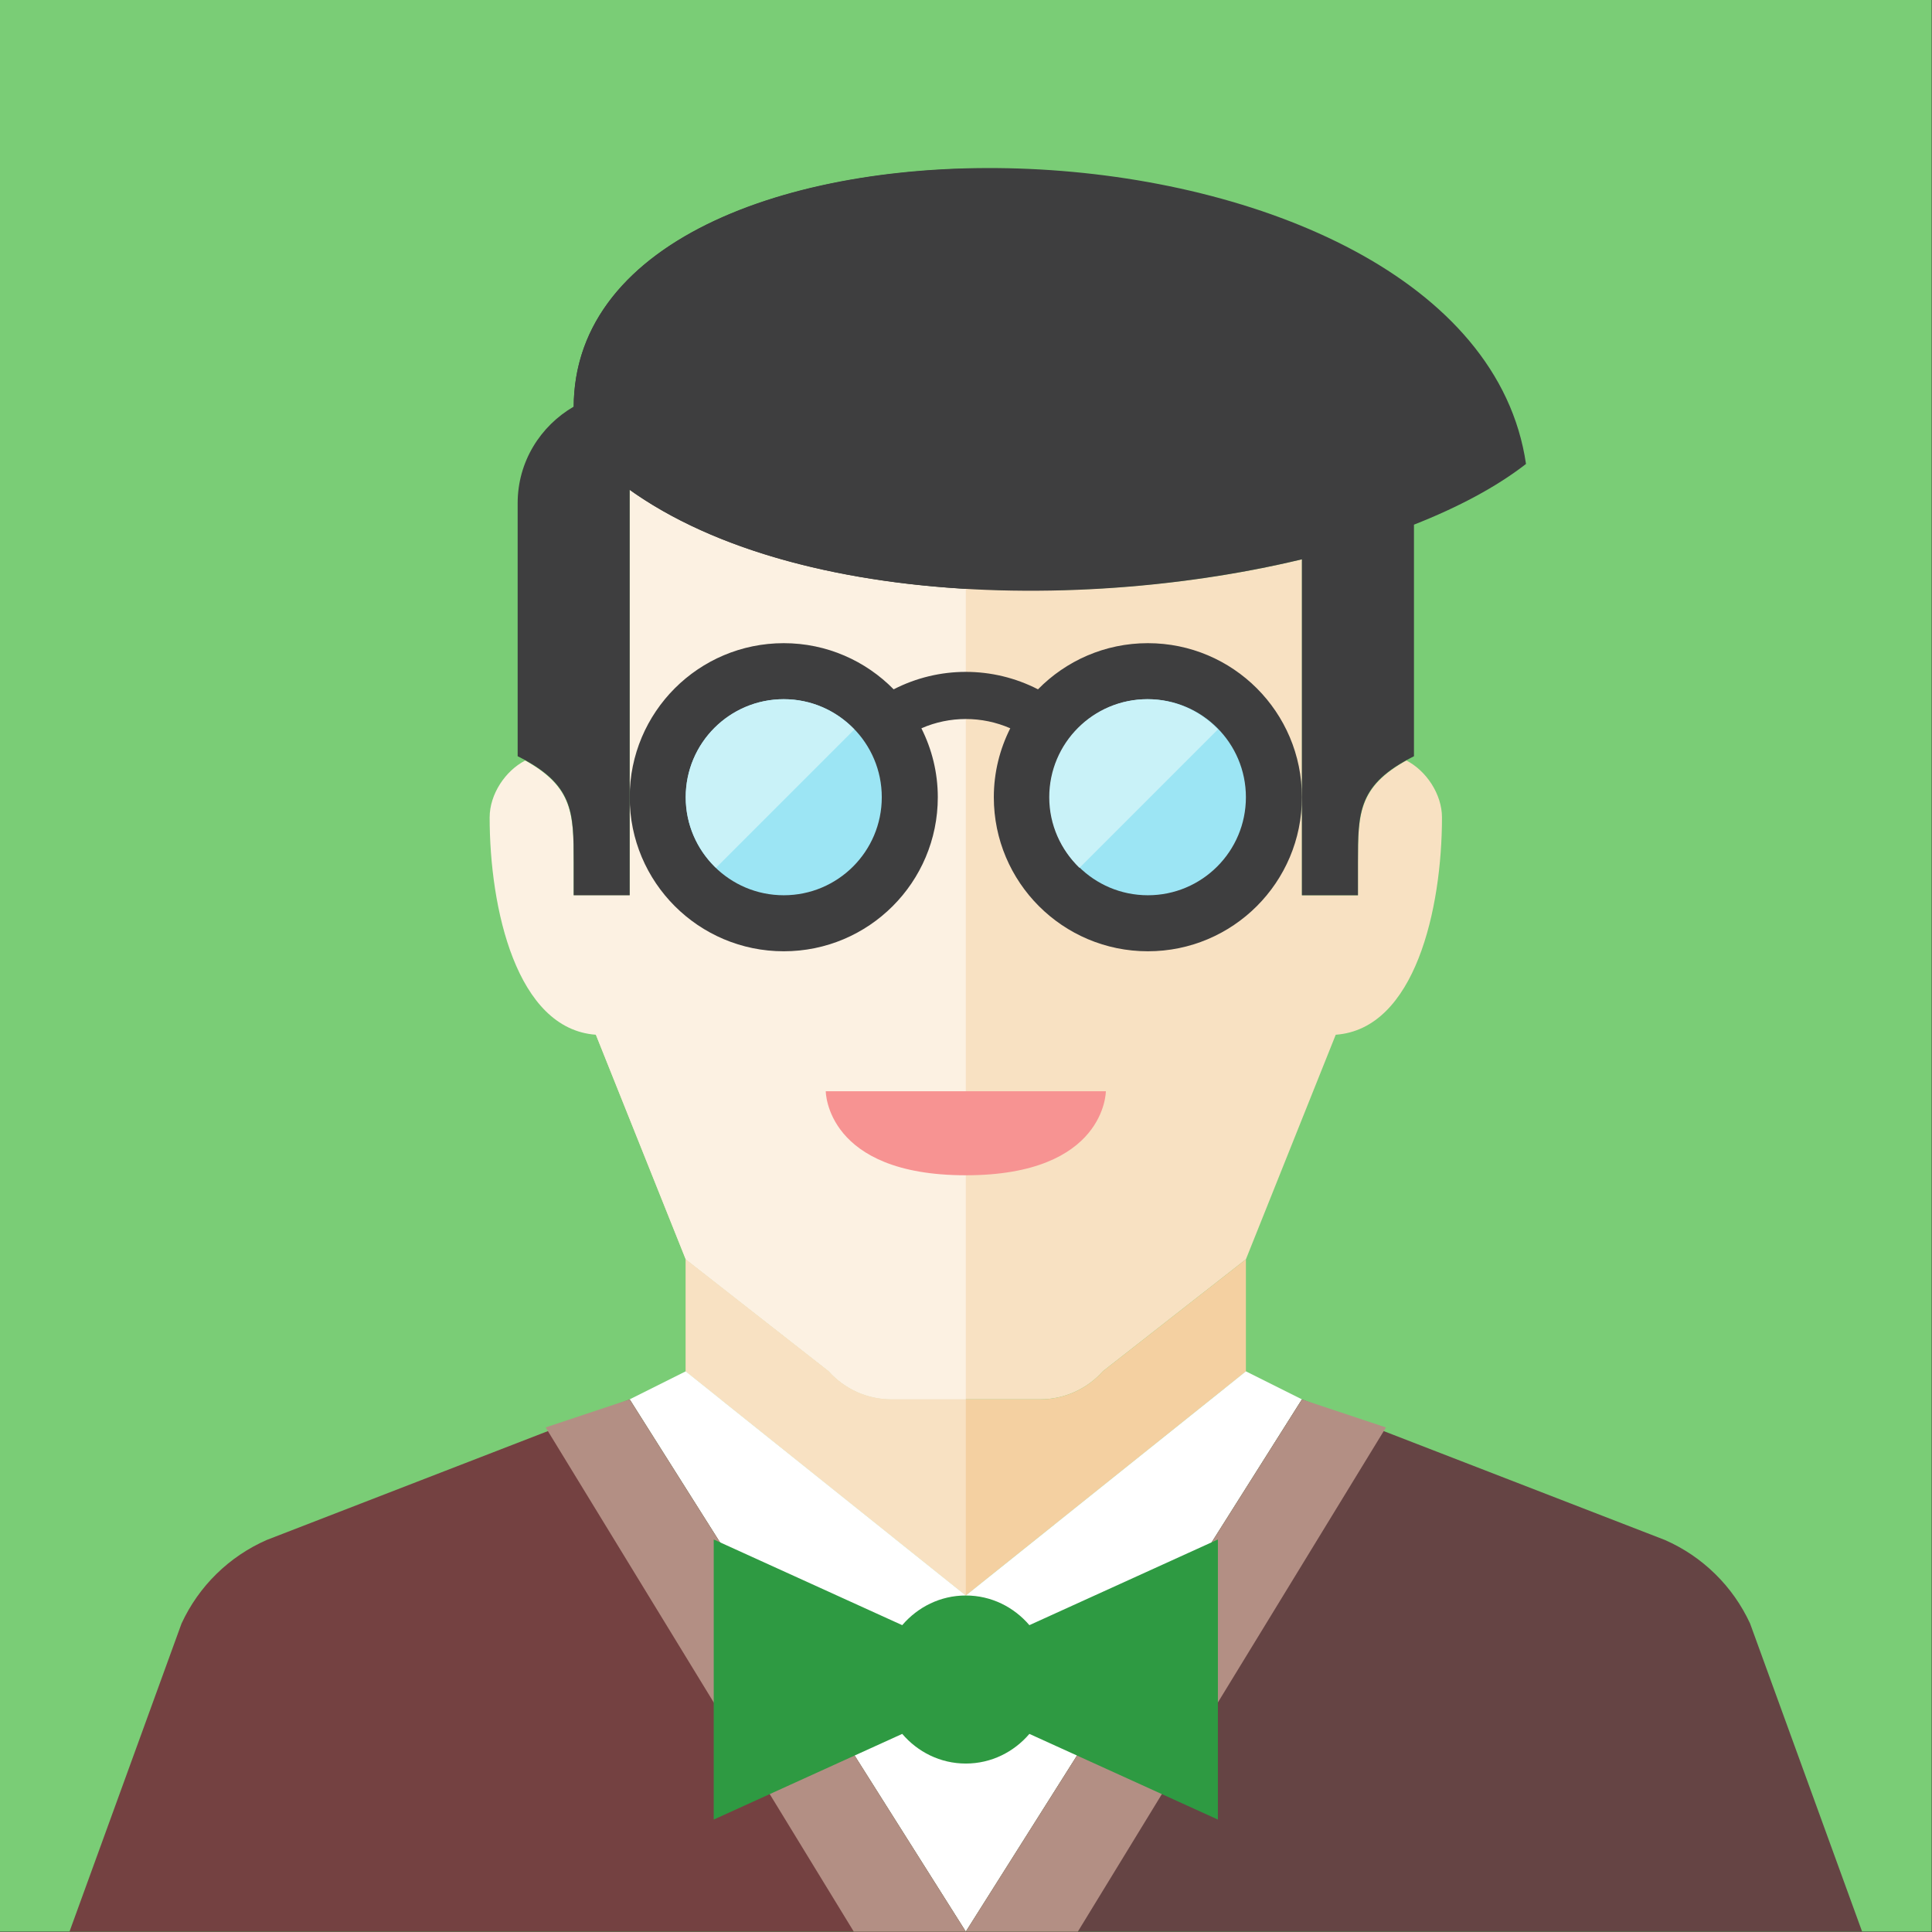 <?xml version="1.0" encoding="UTF-8" standalone="no"?>
<svg
   xmlns:dc="http://purl.org/dc/elements/1.1/"
   xmlns:cc="http://creativecommons.org/ns#"
   xmlns:rdf="http://www.w3.org/1999/02/22-rdf-syntax-ns#"
   xmlns:svg="http://www.w3.org/2000/svg"
   xmlns="http://www.w3.org/2000/svg"
   xmlns:sodipodi="http://sodipodi.sourceforge.net/DTD/sodipodi-0.dtd"
   xmlns:inkscape="http://www.inkscape.org/namespaces/inkscape"
   height="190.5"
   version="1.0"
   viewBox="0 0 190.5 190.5"
   width="190.5"
   xml:space="preserve"
   id="svg68"
   sodipodi:docname="male-speaker-square.svg"
   inkscape:version="0.91 r13725"><rect x="0" y="0" width="190.5" height="190.5" fill="#333333" stroke="none"/><defs
     id="defs72" /><sodipodi:namedview
     pagecolor="#ffffff"
     bordercolor="#666666"
     borderopacity="1"
     objecttolerance="10"
     gridtolerance="10"
     guidetolerance="10"
     inkscape:pageopacity="0"
     inkscape:pageshadow="2"
     inkscape:window-width="1366"
     inkscape:window-height="703"
     id="namedview70"
     showgrid="false"
     fit-margin-top="0"
     fit-margin-left="0"
     fit-margin-right="0"
     fit-margin-bottom="0"
     inkscape:zoom="1.4142136"
     inkscape:cx="-11.088563"
     inkscape:cy="127.36783"
     inkscape:window-x="0"
     inkscape:window-y="0"
     inkscape:window-maximized="1"
     inkscape:current-layer="g4543" /><g
     id="Artboard"
     transform="translate(-34.89,100.893)" /><g
     id="Multicolor"
     transform="matrix(1.015,0,0,1.015,-34.89,99.245)"><g
       id="g4543"
       transform="matrix(2.721,0,0,2.721,-8.717,-154.771)"><rect
         style="fill:#7acd76;fill-opacity:1;stroke-width:0.985"
         id="rect4623"
         width="68.967"
         height="68.967"
         x="15.834"
         y="20.942" /><g
         id="g4165"><path
           inkscape:connector-curvature="0"
           id="path7"
           style="fill:#f8e1c2;fill-opacity:1"
           d="m 66.048,48.097 c -1.709,0.95 -1.73,1.921 -1.73,3.64 l 0,1.171 -2,0 0,-11.994 c -3.686,0.886 -7.934,1.284 -12,1.042 l 0,0.012 c -4,-0.232 -8.748,-1.22 -12,-3.536 l 0,14.476 -2,0 0,2.997 4,10 5.105,3.996 c 0.569,0.639 1.384,1.004 2.24,1.004 l 2.655,0 2.655,0 c 0.856,0 1.671,-0.365 2.24,-1.004 l 5.105,-3.996 3.207,-8.017 c 2.835,-0.204 3.793,-4.504 3.793,-7.758 0,-0.834 -0.564,-1.669 -1.27,-2.033 z" /><path
           inkscape:connector-curvature="0"
           id="path9"
           style="fill:#f4d0a1;fill-opacity:1"
           d="m 52.973,70.905 -2.655,0 -2.655,0 c -0.856,0 -1.671,-0.365 -2.24,-1.004 l -5.105,-3.996 0,4.003 9.996,8 c 0.001,0 0.002,0 0.004,0 0.002,0 0.002,0 0.004,0 l 9.996,-8 0,-4.003 -5.105,3.996 c -0.569,0.639 -1.384,1.004 -2.24,1.004 z" /><path
           inkscape:connector-curvature="0"
           id="path11"
           style="fill:#f8e1c2;fill-opacity:1"
           d="m 45.423,69.901 -5.105,-3.996 0,4 9.996,8 c 0.001,0 0.002,0 0.004,0 l 0,-7 -2.655,0 c -0.856,0 -1.671,-0.365 -2.24,-1.004 z" /><path
           inkscape:connector-curvature="0"
           id="path13"
           style="fill:#fcf1e2;fill-opacity:1"
           d="m 38.318,52.908 -2,0 0,-1.171 c 0,-1.719 -0.021,-2.69 -1.73,-3.639 -0.706,0.363 -1.27,1.198 -1.27,2.032 0,3.253 0.958,7.554 3.793,7.758 l 3.207,8.017 5.105,3.996 c 0.569,0.639 1.384,1.004 2.24,1.004 l 2.655,0 0,-28.938 c -4.597,-0.27 -8.957,-1.367 -12,-3.536 z" /><g
           id="g17"
           transform="translate(-4.682,2.908)"><polygon
             id="polygon15"
             style="fill:#ffffff"
             points="45,66.997 43,67.997 49.192,77.803 55,87 60.808,77.803 67,67.997 65,66.997 55,75 " /></g><g
           id="g21"
           transform="translate(-4.682,2.908)"><path
             inkscape:connector-curvature="0"
             id="path19"
             style="fill:#f79392"
             d="m 50,56.997 10,0 c 0,0 0,3 -5,3 -5,0 -5,-3 -5,-3 z" /></g><g
           style="fill:#654444;fill-opacity:1"
           id="g25"
           transform="translate(-4.682,2.908)"><path
             inkscape:connector-curvature="0"
             id="path23"
             style="fill:#744141;fill-opacity:1"
             d="m 23,87 4,-11 c 0.615,-1.333 1.698,-2.394 3.043,-2.983 L 43,68 55,87 Z" /></g><g
           style="fill:#654444;fill-opacity:1"
           id="g29"
           transform="translate(-4.682,2.908)"><path
             inkscape:connector-curvature="0"
             id="path27"
             style="fill:#654444;fill-opacity:1"
             d="M 87,87 83,76 C 82.385,74.667 81.302,73.606 79.957,73.017 L 67,68 55,87 Z" /></g><g
           style="fill:#b38f84;fill-opacity:1"
           id="g33"
           transform="translate(-4.682,2.908)"><polygon
             id="polygon31"
             style="fill:#b38f84;fill-opacity:1"
             points="43,68 40,69 51,87 55,87 53.509,84.639 " /></g><g
           style="fill:#b38f84;fill-opacity:1"
           id="g37"
           transform="translate(-4.682,2.908)"><polygon
             id="polygon35"
             style="fill:#b38f84;fill-opacity:1"
             points="67,68 70,69 59,87 55,87 56.491,84.639 " /></g><path
           inkscape:connector-curvature="0"
           id="path39"
           style="fill:#2e9a42;fill-opacity:1"
           d="m 59.318,75.908 -6.73,3.059 c -0.55,-0.643 -1.357,-1.059 -2.27,-1.059 -0.913,0 -1.72,0.416 -2.27,1.059 l -6.73,-3.059 0,10 6.73,-3.059 c 0.55,0.643 1.357,1.059 2.27,1.059 0.913,0 1.72,-0.416 2.27,-1.059 l 6.73,3.059 z" /><g
           id="g43"
           transform="translate(-4.682,2.908)"><path
             inkscape:connector-curvature="0"
             id="path41"
             style="fill:#3e3e3f"
             d="m 61.5,41 c -1.537,0 -2.925,0.632 -3.923,1.648 -1.618,-0.831 -3.536,-0.831 -5.153,0 C 51.425,41.632 50.037,41 48.5,41 45.462,41 43,43.462 43,46.5 c 0,3.038 2.462,5.5 5.5,5.5 3.038,0 5.5,-2.462 5.5,-5.5 0,-0.886 -0.214,-1.72 -0.586,-2.461 1.01,-0.442 2.163,-0.442 3.173,0 C 56.214,44.78 56,45.614 56,46.5 56,49.538 58.462,52 61.5,52 64.538,52 67,49.538 67,46.5 67,43.462 64.538,41 61.5,41 Z" /></g><g
           id="g47"
           transform="translate(-4.682,2.908)"><circle
             id="circle45"
             style="fill:#9ce5f4"
             r="3.5"
             cy="46.5"
             cx="48.5" /></g><g
           id="g51"
           transform="translate(-4.682,2.908)"><circle
             id="circle49"
             style="fill:#9ce5f4"
             r="3.5"
             cy="46.5"
             cx="61.5" /></g><g
           id="g55"
           transform="translate(-4.682,2.908)"><path
             inkscape:connector-curvature="0"
             id="path53"
             style="fill:#c9f2f8"
             d="m 48.5,43 c -1.933,0 -3.5,1.567 -3.5,3.5 0,0.992 0.417,1.883 1.08,2.521 l 4.94,-4.94 C 50.383,43.417 49.492,43 48.5,43 Z" /></g><g
           id="g59"
           transform="translate(-4.682,2.908)"><path
             inkscape:connector-curvature="0"
             id="path57"
             style="fill:#c9f2f8"
             d="m 61.479,43 c -1.933,0 -3.5,1.567 -3.5,3.5 0,0.992 0.417,1.883 1.08,2.521 L 64,44.08 C 63.363,43.417 62.472,43 61.479,43 Z" /></g><path
           inkscape:connector-curvature="0"
           id="path61"
           style="fill:#3e3e3f;fill-opacity:1"
           d="m 70.318,37.509 c -1.943,-13.245 -34,-14.169 -34,-2.015 0,0.883 0,1.131 0,1.131 4.955,5.791 17.126,6.421 26,4.289 l 0,11.994 2,0 0,-1.171 c 0,-1.811 0,-2.792 2,-3.792 l 0,-8.268 c 1.588,-0.625 2.956,-1.355 4,-2.168 z" /><path
           inkscape:connector-curvature="0"
           id="path63"
           style="fill:#3e3e3f;fill-opacity:1"
           d="m 50.318,26.965 c -7.379,0.199 -13.971,3.002 -13.998,8.497 -1.191,0.692 -2.002,1.968 -2.002,3.446 l 0,9.036 c 2,1 2,1.981 2,3.792 l 0,1.172 2,0 0,-14.477 c 3.043,2.169 7.403,3.266 12,3.536 z" /></g></g></g></svg>
